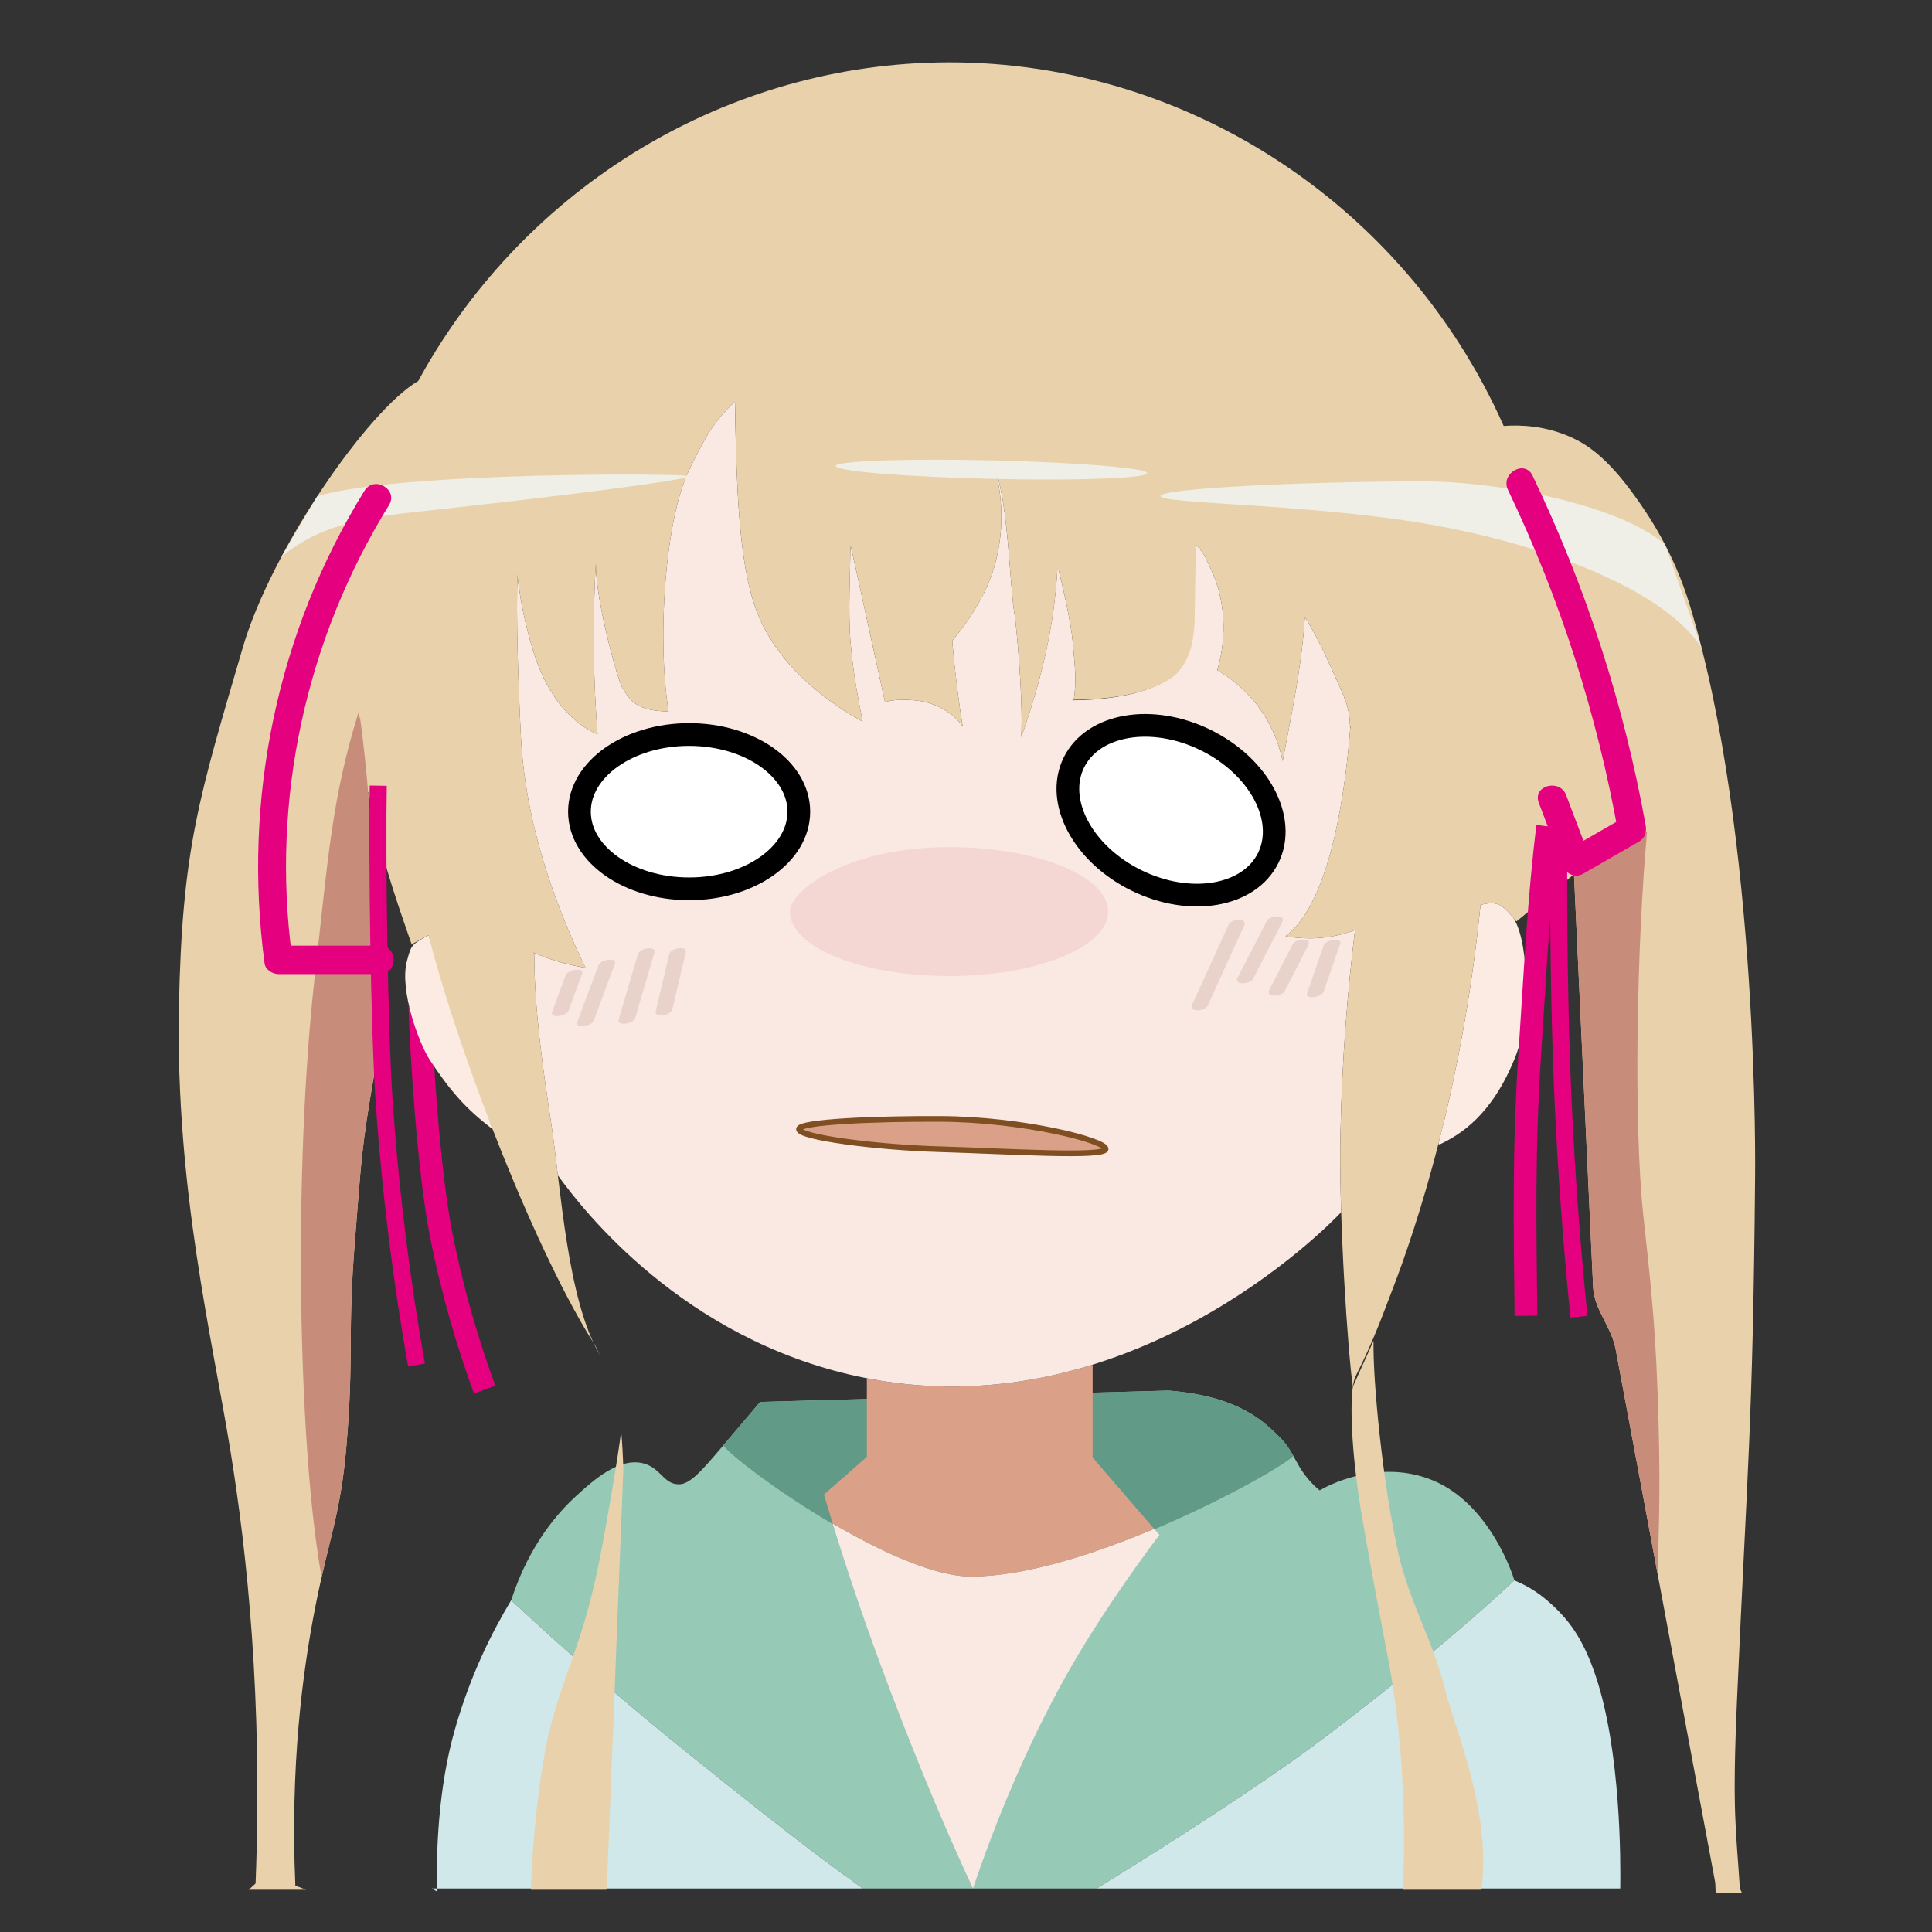 <?xml version="1.0" encoding="utf-8"?>
<!-- Generator: Adobe Illustrator 21.0.0, SVG Export Plug-In . SVG Version: 6.00 Build 0)  -->

<svg version="1.1" 
	xmlns="http://www.w3.org/2000/svg" xmlns:xlink="http://www.w3.org/1999/xlink" 
	x="0px" y="0px" 
	viewBox="0 0 340.16 340.16" 
	style="enable-background:new 0 0 340.16 340.16;" xml:space="preserve">

<rect x="0" y="0" width="340.16" height="340.16" fill="#333333" stroke="none"/>

<style type="text/css">
	.st0{fill:#97C9B7;}
	.st1{fill:#D0E8EA;}
	.st2{fill:#619A87;}
	.st3{fill:#FAE8E3;}
	.st4{fill:#DAA188;}
	.st5{
		fill:none;
		stroke:#E4007F;
		stroke-width:4;
		stroke-miterlimit:10;
	}
	.st6{fill:#FCEBE2;}
	.st7{fill:#F4D7D3;}
	.st8{
		fill:#DAA188;
		stroke:#7F4F21;
		stroke-miterlimit:10;
	}
	.st9{fill:#E8D2CA;}
	.st10{
		fill:#FFFFFF;
		stroke:#000000;
		stroke-width:4;
		stroke-miterlimit:10;
	}
	.st11{fill:#E9D2AB;}
	.st12{fill:#EFEFE7;}
	.st13{fill:#C88D7A;}
	.st14{
		fill:none;
		stroke:#E4007F;
		stroke-width:3;
		stroke-miterlimit:10;
	}
	.st15{fill:#E4007F;}
	.st16{display:none;}
	.st17{display:inline;}
	.st18{
		fill:none;
		stroke:#E4007F;
		stroke-width:0.75;
		stroke-miterlimit:10;
	}
	.st19{
		fill:none;
		stroke:#D70051;
		stroke-miterlimit:10;
	}
</style>


<g id="上色">
	<g id="衣服_1_">
		<path id="卫衣" class="st0" d="M151.936,332.515l-0.014-0.01l41.141-0.005c10.266-6.28,28.818-18.015,40.188-26.625
			c12.054-9.128,24.141-18.984,33.364-27.626c-0.199-0.909-4.337-13.437-14.28-17.583c-9.75-4.065-19.135,1.22-19.983,1.739
			l0.001,0.002c-0.401-0.322-0.797-0.678-1.185-1.074c-3.233-3.303-3.104-5.635-6-8.429c-2.427-2.342-6.75-7.07-19.417-8.07
			l-71.917,1.999c-3.362,3.97-5.543,6.54-6.5,7.667c-3.876,4.566-5.855,6.848-7.833,6.833c-2.658-0.02-3.151-2.841-6.167-3.667
			c-4.313-1.181-8.955,3.046-11.833,5.667c-2.989,2.721-8.271,8.417-11.5,18.417c9.533,8.876,20.019,18.029,31.5,27.25
			c10.149,8.151,21.57,17.298,31.125,24"/>
		<g id="外套">
			<path class="st1" d="M76.875,333c-0.015-6.808,0.182-17.944,3.25-28.625c2.798-9.738,6.554-17.09,9.875-22.625
				c9.533,8.876,20.019,18.029,31.5,27.25c9.901,7.952,21.013,16.852,30.422,23.505l0.014-0.005H76"/>
			<path class="st1" d="M193.063,332.5h92.206c0.072-4.53,0.149-24.286-4.394-37.625c-1.805-5.3-3.866-8.545-6.375-11.125
				c-3.129-3.219-5.652-4.577-7.886-5.501c-9.223,8.641-21.31,18.497-33.364,27.626C221.881,314.485,203.329,326.22,193.063,332.5z"
				/>
		</g>
		<path id="卫衣-暗部" class="st2" d="M205.75,244.834c12.667,1,16.99,5.728,19.417,8.07c1.23,1.187,1.914,2.291,2.542,3.421
			c-2.037,2.435-35.975,21.323-56.709,21.342c-13.51,0.013-40.586-19.323-43.667-23.167c0.957-1.127,3.138-3.697,6.5-7.667
			L205.75,244.834z"/>
	</g><!-- 衣服_1_ END -->
	
	<g id="脖子_1_">
		<path id="胸-亮部" class="st3" d="M204.135,270.227c-5.203,6.936-11.395,15.876-16.135,24.273
			c-7.495,13.274-13.136,27.408-16.688,38c-5.39-11.483-11.242-25.772-16.313-39.5c-3.149-8.526-5.93-16.797-8.39-24.762
			l-0.001,0.004c8.509,4.987,17.978,9.34,24.391,9.334c9.42-0.009,21.565-3.912,32.206-8.398l0-0.001l0.865,1.002"/>
		<path id="脖子-暗部" class="st4" d="M192.375,240.444v16.181l10.831,12.552l0,0.001c-10.641,4.486-22.786,8.389-32.206,8.398
			c-6.413,0.006-15.882-4.348-24.391-9.334l0.001-0.004c-0.528-1.71-1.042-3.406-1.541-5.087l-0.002-0.009l7.558-6.642
			c0,0,0-13.834,0-13.833c14.591,2.838,28.046,1.228,39.701-2.379"/>
	</g><!-- 脖子_1_ END -->
	
	<g id="脸及五官">
		<path id="左头饰-丝带_x23_2" class="st5" d="M73.926,177.188c0.248,8.51,1.55,29.036,3.741,40.146
			c2.071,10.503,4.851,19.671,7.667,27.333"/>
		
		<g id="耳朵">
			<path id="左耳" class="st6" d="M75.446,164.643c-2.946,1.69-3.018,1.596-3.808,4.607c-1.333,5.083,2.139,14.5,4.034,17.367
				c3.53,5.342,6.208,8.499,11.049,12.19L75.446,164.643z"/>
			<path id="右耳" class="st6" d="M253.497,201.488c3.497-1.678,9.181-5.003,13.336-15.488c2.885-7.281,2.229-21.469-0.674-24.749
				c-1.745-1.972-2.66-2.689-5.493-1.918c-1.645,16.518-4.512,30.772-7.417,42.091"/>
		</g>
		
		<path id="脸_1_" class="st3" d="M226.333,164.833c8.232-6.124,10.673-26.948,11.44-37.113l-0.066,0.844
			c0-4.314-0.981-5.727-3.666-11.689c-1.484-3.295-2.727-5.746-4.3-8.23l0.008-0.131c-0.547,9.082-2.636,18.564-3.917,25.486
			c-0.464-2.247-1.654-6.44-5-10.5c-2.284-2.771-4.756-4.49-6.5-5.5c0.717-2.477,2.473-9.79-1-17.5
			c-1.419-3.15-1.318-2.87-2.79-4.659l-0.052-0.002c-0.107,4.243-0.267,8.905-0.484,13.91c-0.24,2.646-0.364,5.285-2.5,8.167
			c-0.735,0.991-1.956,2.153-5.667,3.5c-2.704,0.982-7.432,1.869-13.103,1.877l0.326-0.083c0.497-3.395,0.233-5.59-0.23-10.544
			c-0.301-3.216-1.82-9.903-2.456-12.333l-0.189-0.336c-0.078,1.306-0.181,2.641-0.313,4.002
			c-0.996,10.258-3.762,19.269-6.063,25.792c0.367-7.025-0.896-19.938-1.188-21.667c-0.879-5.211-1.064-19.25-3.375-25.375
			c0.771,2.942,2.058,9.517-0.25,17.25c-1.662,5.567-5.474,10.641-7.343,12.813l-0.023-0.271c0.48,5.852,1.268,11.821,1.865,15.375
			c-0.139-0.264-1.967-3.049-6.326-4.25c-2.328-0.641-6.44-0.575-7.341,0c0,0-5.958-27.375-6.083-27.625
			c-0.047,4.258-0.435,11.8-0.021,16.771c0.471,5.652,1.253,9.569,2.146,14.229c-5.236-2.884-14.589-9.183-18.5-19.042
			c-2.25-5.672-3.25-13.875-3.688-25.688c-0.108-2.927-0.224-7.24-0.288-12.187l-0.048,0.601c-3.447,3.394-4.713,5.205-8.018,12.024
			c-4.333,8.938-5.646,30.063-3.615,42.5c-5.688,0-6.875-2.063-8.156-4.188c-0.81-1.344-4.656-15.156-4.656-21.719l0.023-0.509
			c-0.696,11.096-0.403,21.573,0.274,30.447c-4.281-1.906-8.007-5.852-10.484-12.235c-1.508-3.886-3.113-10.528-3.625-15.861
			l0.014-0.56c-0.235,8.561,0.084,18.556,0.6,28.999c0.836,16.92,7.158,32.043,11.375,40.76c-2.293-0.347-5.677-1.134-9.158-2.661
			l0.137,0.109c0,10.083,1.612,20.899,2.994,30.021c0.399,2.632,0.764,5.741,1.165,9.084c4.524,6.273,22.06,28.758,52.778,35.395
			c47.185,10.194,82.891-26.534,84.969-28.729l0.173-0.006c-0.152-4.785-0.217-9.444-0.142-13.431
			c0.255-13.516,1.266-25.963,2.667-37.167l0.637,0.477c-0.763,0.314-1.587,0.606-2.47,0.857
			C232.292,165.624,228.422,165.212,226.333,164.833z"/>
		
		<path id="鼻子" class="st7" d="M195.111,160.5c0,6.267-12.543,11.348-28.016,11.348s-28.016-5.081-28.016-11.348
			c0-3.6,9.876-11.348,28.016-11.348C182.568,149.152,195.111,154.233,195.111,160.5z"/>
		
		<path id="嘴" class="st8" d="M140.667,198.807c0.013-1.325,13.712-1.854,24.833-1.807c14.702,0.063,29.226,3.822,29.167,5.297
			c-0.06,1.498-17.191,0.393-29.333,0.036C154.095,202.003,140.653,200.221,140.667,198.807z"/>
		
		<g id="腮红">
			<g>
				<g>
					<path class="st9" d="M117.827,167.986c-0.792,3.347-1.583,6.694-2.375,10.042c-0.287,1.214,2.651,0.804,2.913-0.304
						c0.792-3.347,1.583-6.694,2.375-10.042C121.027,166.467,118.089,166.877,117.827,167.986L117.827,167.986z"/>
				</g>
			</g>
			<g>
				<g>
					<path class="st9" d="M112.322,167.986c-1.135,3.847-2.269,7.694-3.404,11.542c-0.344,1.166,2.591,0.789,2.913-0.304
						c1.135-3.847,2.269-7.694,3.404-11.542C115.58,166.515,112.645,166.892,112.322,167.986L112.322,167.986z"/>
				</g>
			</g>
			<g>
				<g>
					<path class="st9" d="M105.364,169.944c-1.246,3.347-2.492,6.694-3.737,10.042c-0.408,1.097,2.516,0.762,2.913-0.304
						c1.246-3.347,2.492-6.694,3.737-10.042C108.686,168.542,105.761,168.878,105.364,169.944L105.364,169.944z"/>
				</g>
			</g>
			<g>
				<g>
					<path class="st9" d="M99.579,171.715c-0.792,2.167-1.583,4.333-2.375,6.5c-0.403,1.104,2.523,0.765,2.913-0.304
						c0.792-2.167,1.583-4.333,2.375-6.5C102.895,170.307,99.969,170.646,99.579,171.715L99.579,171.715z"/>
				</g>
			</g>
			<g>
				<g>
					<path class="st9" d="M233.056,166.464c-0.976,2.813-1.953,5.625-2.929,8.438c-0.389,1.12,2.54,0.772,2.913-0.304
						c0.976-2.813,1.953-5.625,2.929-8.438C236.358,165.04,233.429,165.388,233.056,166.464L233.056,166.464z"/>
				</g>
			</g>
			<g>
				<g>
					<path class="st9" d="M216.336,162.768c-2.15,4.715-4.3,9.43-6.45,14.145c-0.626,1.373,2.277,1.162,2.728,0.173
						c2.15-4.715,4.3-9.43,6.45-14.145C219.69,161.569,216.787,161.78,216.336,162.768L216.336,162.768z"/>
				</g>
			</g>
			<g>
				<g>
					<path class="st9" d="M223.053,162.128c-1.722,3.347-3.444,6.694-5.167,10.042c-0.683,1.328,2.231,1.139,2.728,0.173
						c1.722-3.347,3.444-6.694,5.167-10.042C226.464,160.974,223.55,161.162,223.053,162.128L223.053,162.128z"/>
				</g>
			</g>
			<g>
				<g>
					<path class="st9" d="M227.614,166.226c-1.382,2.701-2.763,5.403-4.145,8.104c-0.68,1.33,2.233,1.141,2.728,0.173
						c1.382-2.701,2.763-5.403,4.145-8.104C231.022,165.069,228.109,165.258,227.614,166.226L227.614,166.226z"/>
				</g>
			</g>
		</g>
		
		<g id="眼睛">
			<ellipse id="左眼" class="st10" cx="121.333" cy="142.91" rx="19.312" ry="13.585"/>
			
				<ellipse id="右眼" transform="matrix(0.439 -0.898 0.898 0.439 -12.456 265.294)" class="st10" cx="206.291" cy="142.625" rx="13.783" ry="19.069"/>
		</g>
	</g><!-- 脸及五官 END -->
	
	<g id="头发及发饰">
		<path id="头发_1_" class="st11" d="M64.823,139.47c1.548,17.867,2.431,41.848,1.177,49.03
			c-2.438,13.963-2.346,15.612-3.5,29.833c-1.364,16.812-0.136,20.031-1.5,36.167c-1.031,12.197-3.069,16.129-5.5,28.5
			c-2.227,11.335-4.41,27.851-3.5,49l1.885,0.719H43.802L45,331.625c1.278-32.545-1.534-58.343-4.417-76.125
			c-3.262-20.117-9.675-46.28-9.083-78c0.528-28.317,3.64-37.408,11.25-63.5c4.997-17.132,22-41.75,30.892-46.922l-0.527,0.977
			C91.318,33.815,126.508,11.806,165,11c42.651-0.893,82.142,24.399,99.75,64c2.723-0.203,7.376-0.149,12.25,2.167
			c2.463,1.17,5.977,3.39,10.833,10.167c2.108,2.941,6.731,9.506,9.667,19.167c12.344,40.624,11.512,100.833,11.512,100.833
			c-0.369,43.339-1.42,51.917-3.179,91.917c-0.879,19.981-0.172,22.609,0.5,33.25l0.365,0.781h-4.625L302,331.5
			c-5.826-31.207-11.651-62.414-17.477-93.621c-0.69-4.212-3.748-7.062-4.023-11.129l-3.375-72.813l-10.105,8.277l-0.342-0.225
			c-0.164-0.286-0.336-0.533-0.518-0.738c-1.745-1.972-2.66-2.689-5.493-1.918l0.022-0.222c-0.007,0.074-0.015,0.148-0.022,0.222
			c-3.619,36.327-13.142,61.701-16,69c-0.816,2.084-2.644,7.38-6,14c-0.202,0.399-0.36,1.018-0.475,1.821
			c-0.877-5.988-2.466-29.448-2.192-43.988c0.255-13.516,1.266-25.963,2.667-37.167l0,0.728c-0.579,0.219-1.19,0.423-1.833,0.605
			c-4.541,1.29-8.411,0.879-10.5,0.5c8.213-6.11,10.661-26.85,11.435-37.041l-0.072-0.005c-0.118-3.732-1.137-5.323-3.654-10.912
			c-1.484-3.295-2.727-5.746-4.3-8.23l0.006-0.101c-0.549,9.073-2.636,18.541-3.915,25.456c-0.464-2.247-1.654-6.44-5-10.5
			c-2.284-2.771-4.756-4.49-6.5-5.5c0.717-2.477,2.473-9.79-1-17.5c-1.419-3.15-1.318-2.87-2.79-4.659l-0.21,13.825
			c-0.24,2.646-0.364,5.285-2.5,8.167c-0.735,0.991-1.956,2.153-5.667,3.5c-2.704,0.982-7.432,1.869-13.103,1.877
			c0.497-3.395,0.233-5.59-0.23-10.544c-0.301-3.216-1.82-9.903-2.456-12.333l-0.209-0.013c-0.075,1.203-0.172,2.43-0.294,3.68
			c-0.996,10.258-3.762,19.269-6.063,25.792c0.367-7.025-0.896-19.938-1.188-21.667c-0.879-5.211-1.064-19.25-3.375-25.375
			c0.771,2.942,2.058,9.517-0.25,17.25c-1.662,5.567-5.474,10.641-7.343,12.812c0.482,5.765,1.254,11.605,1.843,15.104
			c-0.139-0.264-1.967-3.049-6.326-4.25c-2.328-0.641-6.44-0.575-7.341,0c0,0-5.958-27.375-6.083-27.625
			c-0.047,4.258-0.435,11.8-0.021,16.771c0.471,5.652,1.253,9.569,2.146,14.229c-5.236-2.884-14.589-9.183-18.5-19.042
			c-2.25-5.672-3.25-13.875-3.688-25.688c-0.104-2.808-0.215-6.892-0.28-11.587l-0.056,0.001c-3.447,3.394-4.713,5.205-8.018,12.024
			c-4.333,8.938-5.646,30.063-3.615,42.5c-5.688,0-6.875-2.063-8.156-4.188c-0.81-1.344-4.656-15.156-4.656-21.719l0.02-0.467
			c-0.693,11.08-0.4,21.542,0.277,30.405c-4.281-1.906-8.007-5.852-10.484-12.235c-1.508-3.886-3.113-10.528-3.625-15.861
			l0.007-0.282c-0.22,8.499,0.097,18.391,0.607,28.721c0.836,16.92,7.158,32.043,11.375,40.76c-2.315-0.35-5.741-1.149-9.257-2.704
			l0.236,0.152c0,10.083,1.612,20.899,2.994,30.021c1.696,11.195,2.791,31.024,8.577,40.751l-0.852-1.73
			c-9.909-15.353-23.624-49.847-29.342-72.231l0.007-0.001l-3.042,1.667l0.095,0.024c-3.133-8.975-5.863-16.929-7.567-26.873"/>
		
		<path id="左-长发刘海" class="st11" d="M106.75,332.719H93.49l0-0.219c0.374-11.597,1.975-22.978,3.51-28.833
			c2.347-8.949,5.347-14.216,8-26.333c1.363-6.225,4.035-22.093,4.362-25.37c0.181,1.905,0.306,4.097,0.388,6.703
			c-0.958,24.319-1.917,48.639-2.875,72.958"/>
		
		<path id="右-长发刘海" class="st11" d="M238.192,244.154c-0.602,4.227-0.003,13.562,1.621,22.929
			c2.409,13.895,4.058,22.012,4.813,26.167c1.616,8.893,3.133,23.135,2.375,39.25l0,0.219h13.832l0.001-0.219
			c1.793-13.667-4.83-28.438-6.583-35.678c-1.833-7.572-6.144-14.835-8.083-23.489c-2.745-12.251-4.481-30.4-4.333-37.25"/>
		
		<g id="高光">
			<path class="st12" d="M55.873,87.358c14.669-4.358,65.44-4.014,65.46-3.524c0.025,0.598-20.111,3.27-48.833,6.375
				c-12.333,1.333-17.726,3.65-22.93,7.78L55.873,87.358z"/>
			<path class="st12" d="M293.132,95.841c-8.087-6.985-29.299-11.119-42.838-11.091c-21.209,0.043-45.998,1.259-45.961,2.583
				c0.041,1.489,29.483,1.325,51,5.667c18.583,3.75,37.667,11.083,44.252,21.022L293.132,95.841z"/>
			
				<ellipse transform="matrix(0.023 -1 1 0.023 87.798 255.363)" class="st12" cx="174.583" cy="82.75" rx="1.625" ry="27.417"/>
		</g>
		
		<g id="阴影">
			<path class="st13" d="M63.082,125.563c-4.719,15.18-5.362,26.128-7.582,45.603c-4,35.083-2.948,84.251,1.128,106.5
				c1.926-8.499,3.505-12.911,4.372-23.167c1.364-16.135,0.136-19.354,1.5-36.167c1.154-14.222,1.062-15.871,3.5-29.833
				c1.595-9.139-0.269-45.474-2.56-61.807"/>
			<path class="st13" d="M276.461,154.339L290,146.333c-1.819,20.03-2.417,51.25-0.667,67.667c1.03,9.661,2.013,17.533,2.5,30.834
				c0.611,16.708,0.25,22.832,0.018,32.302c-2.443-13.086-4.886-26.172-7.329-39.258c-0.69-4.212-3.748-7.062-4.023-11.129
				l-3.375-72.813"/>
		</g>
		
		<g id="右头饰">
			<path class="st5" d="M268.667,231.667c-0.157-14.893-0.454-29.159,0.667-46c0.879-13.207,1.642-28.279,3.167-40.167"/>
			<path class="st14" d="M278,231.833c-1.241-12.287-2.221-25.249-2.833-38.833c-0.616-13.67-0.845-32.497-0.709-44.917"/>
			<g>
				<g>
					<path class="st15" d="M265.508,86.262c9.186,19.178,15.667,39.474,19.415,60.403c0.383-0.941,0.766-1.882,1.149-2.823
						c-3.278,1.889-6.556,3.778-9.833,5.667c1.224,0.498,2.448,0.996,3.673,1.494c-1.389-3.667-2.778-7.333-4.167-11
						c-1.129-2.98-5.964-1.688-4.821,1.329c1.389,3.667,2.778,7.333,4.167,11c0.566,1.494,2.168,2.361,3.673,1.494
						c3.278-1.889,6.556-3.778,9.833-5.667c1.03-0.593,1.346-1.723,1.149-2.823c-3.826-21.363-10.545-42.027-19.919-61.597
						C268.436,80.837,264.123,83.371,265.508,86.262L265.508,86.262z"/>
				</g>
			</g>
		</g>
		
		<g id="左头饰">
			<path class="st14" d="M66.596,138.333c-0.209,11.854,0.116,42.345,1.071,56c1.169,16.728,3.208,32.122,5.667,46"/>
			<g>
				<g>
					<path class="st15" d="M64.175,86.405c-15.384,24.872-21.478,54.307-17.585,83.26c0.143,1.067,1.422,1.835,2.411,1.835
						c5.964,0,11.927,0,17.891,0c3.217,0,3.223-5,0-5c-5.964,0-11.927,0-17.891,0c0.804,0.612,1.607,1.224,2.411,1.835
						c-3.709-27.588,2.458-55.765,17.081-79.407C70.189,86.184,65.866,83.67,64.175,86.405L64.175,86.405z"/>
				</g>
			</g>
		</g>
	
	</g><!-- 头发及发饰 END -->

</g><!-- 上色 END -->


<g id="描边" class="st16">
	<g id="衣服" class="st17">
		<path class="st18" d="M108.125,258.75c7.778,11.427,16.806,23.596,27.25,36.125c11.313,13.571,24.104,27.323,34.705,37.625"/>
		<path class="st18" d="M90,281.75c9.533,8.876,20.019,18.029,31.5,27.25c10.149,8.151,21.57,17.298,31.125,24"/>
		<path class="st18" d="M243,266c-9.978,10.035-26.346,25.897-37.625,36.25c-11.067,10.158-24.64,21.316-35.295,30.25"/>
		<path class="st18" d="M266.614,278.249c-9.223,8.641-21.31,18.497-33.364,27.626c-11.369,8.61-29.921,20.345-40.188,26.625"/>
		<line class="st18" x1="142.312" y1="325.418" x2="142.312" y2="332.5"/>
		<line class="st18" x1="204.419" y1="325.418" x2="204.419" y2="332.5"/>
		<path class="st18" d="M90,281.75c-3.321,5.535-7.077,12.887-9.875,22.625c-3.068,10.681-3.265,21.817-3.25,28.625"/>
		<line class="st18" x1="84.125" y1="303.875" x2="85.5" y2="332.5"/>
		<path class="st18" d="M85.5,290.123c1.257,3.178,4.1,13.477,5,17.252c3.082,12.926,1.99,17,2.99,25.125"/>
		<path class="st18" d="M266.614,278.249c2.235,0.924,4.757,2.282,7.886,5.501c2.509,2.58,4.57,5.825,6.375,11.125
			c4.543,13.339,4.466,33.095,4.394,37.625"/>
		<path class="st18" d="M259.813,314.313c2.276-3.214,5.018-9.459,7.021-16.313c1.971-6.743,2.216-14.764,2.047-18.669"/>
		<line class="st18" x1="266.614" y1="332.5" x2="265.466" y2="302.263"/>
		<polyline class="st18" points="265.466,315.833 274.333,322 271.833,332.5 		"/>
		<path class="st18" d="M232.351,262.405c0.847-0.519,10.232-5.804,19.983-1.739c9.943,4.145,14.082,16.674,14.28,17.583"/>
		<path class="st18" d="M205.75,244.834c12.667,1,16.99,5.728,19.417,8.07c2.896,2.794,2.767,5.126,6,8.429
			c3.837,3.919,8.441,3.969,11.833,4.667"/>
		<line class="st18" x1="152.626" y1="246.311" x2="133.833" y2="246.833"/>
		<line class="st18" x1="205.75" y1="244.834" x2="192.375" y2="245.206"/>
		<path class="st18" d="M133.833,246.833c-3.362,3.97-5.543,6.54-6.5,7.667c-3.876,4.566-5.855,6.848-7.833,6.833
			c-2.658-0.02-3.151-2.841-6.167-3.667c-4.313-1.181-8.955,3.046-11.833,5.667c-2.989,2.721-8.271,8.417-11.5,18.417"/>
	</g><!-- 衣服 END -->
	
	<g id="头" class="st17">
		<path id="下巴" class="st18" d="M98.222,206.938c4.524,6.273,22.06,28.758,52.778,35.395
			c47.185,10.194,82.891-26.534,84.969-28.729"/>
		<path class="st19" d="M71,72.25C88.489,35.621,124.958,11.838,165,11c42.651-0.893,82.142,24.399,99.75,64"/>
		<path class="st19" d="M73.642,67.078C64.75,72.25,47.747,96.868,42.75,114c-7.61,26.092-10.722,35.183-11.25,63.5
			c-0.591,31.72,5.822,57.883,9.083,78c2.883,17.782,5.694,43.58,4.417,76.125"/>
		<path class="st19" d="M264.75,75c2.723-0.203,7.376-0.149,12.25,2.167c2.463,1.17,5.977,3.39,10.833,10.167
			c2.108,2.941,6.731,9.506,9.667,19.167c12.344,40.624,11.512,100.833,11.512,100.833c-0.369,43.339-1.42,51.917-3.179,91.917
			c-0.879,19.981-0.172,22.609,0.5,33.25"/>
		<path class="st19" d="M302,331.5c-5.826-31.207-11.651-62.414-17.477-93.621c-0.69-4.212-3.748-7.062-4.023-11.129l-3.375-72.813"
			/>
		<path class="st19" d="M52,332c-0.91-21.149,1.273-37.665,3.5-49c2.431-12.371,4.469-16.303,5.5-28.5
			c1.364-16.135,0.136-19.354,1.5-36.167c1.154-14.222,1.062-15.871,3.5-29.833c1.595-9.139-0.269-45.474-2.56-61.807"/>
		<path class="st19" d="M393.5,206"/>
		<path class="st19" d="M70.875,73.958"/>
		<path class="st19" d="M70,91c-1.7,15.559-0.48,41.896,3.5,64.813c3.625,20.875,19.944,63.496,31.281,81.063
			c3.344,6.667,4.594,9.958,4.969,21.792c-0.958,24.319-1.917,48.639-2.875,72.958"/>
		<path class="st19" d="M84.5,161.125c0.898,0.958,1.933,1.933,3.125,2.875c5.205,4.115,11.755,5.825,15.458,6.385"/>
		<path class="st19" d="M93,83c-2.517,10.089-2.23,27.615-1.292,46.625c0.836,16.92,7.158,32.043,11.375,40.76"/>
		<path class="st19" d="M94.063,167.833c0,10.083,1.612,20.899,2.994,30.021c1.696,11.195,2.791,31.024,8.577,40.751"/>
		<path class="st19" d="M71,72.25c-2.101,7.425-8.019,35.426-7.917,45c0.24,22.432,4.287,34.389,9.417,49.083"/>
		<line class="st19" x1="72.405" y1="166.31" x2="75.446" y2="164.643"/>
		<path class="st19" d="M109.362,251.964c-0.327,3.277-2.999,19.144-4.362,25.369c-2.653,12.117-5.653,17.385-8,26.333
			c-1.535,5.855-3.137,17.236-3.51,28.833"/>
		<path class="st19" d="M246.833,51.333c4.626,10.889,9.255,24.433,12.333,40.333c5.463,28.212,3.245,50.146,1.5,67.667
			c-3.619,36.327-13.142,61.701-16,69c-0.816,2.084-2.644,7.38-6,14c-1.268,2.501-0.786,13.604,1.146,24.75
			c2.409,13.895,4.058,22.012,4.813,26.167c1.616,8.893,3.133,23.135,2.375,39.25"/>
		<path class="st19" d="M264.75,75c1.917,5.229,1.497,17.94,3,28.75c1.299,9.346,2.662,13.87,3.5,19
			c1.478,9.049,1.984,21.605-4.23,39.465"/>
		<line class="st19" x1="267.02" y1="162.215" x2="277.125" y2="153.938"/>
		<path class="st19" d="M241.833,236.083c-0.147,6.85,1.588,24.999,4.333,37.25c1.939,8.654,6.25,15.917,8.083,23.489
			c1.753,7.241,8.376,22.011,6.583,35.678"/>
		<path class="st19" d="M238.667,163c-1.401,11.203-2.412,23.651-2.667,37.167c-0.274,14.539,1.315,38,2.193,43.988"/>
		<path class="st19" d="M244.5,160.5c-1.556,1.181-4.132,2.829-7.667,3.833c-4.541,1.29-8.411,0.879-10.5,0.5"/>
		<path class="st18" d="M226.333,164.833c9.083-6.757,11.115-31.411,11.629-39.896c0.704-11.625,0.933-40.5-1.629-54.938"/>
		<path class="st18" d="M91.094,101.186c0.512,5.333,2.116,11.975,3.625,15.861c2.478,6.382,6.203,10.328,10.484,12.235"/>
		<path class="st18" d="M104.906,99.344c0,6.563,3.846,20.375,4.656,21.719c1.281,2.125,2.469,4.188,8.156,4.188"/>
		<path class="st18" d="M107.625,75.875c-1.146,6.653-2.085,13.97-2.625,21.875c-0.786,11.497-0.496,22.369,0.203,31.531"/>
		<path class="st18" d="M130,40.5c-0.999,13.478-0.625,33.385-0.313,41.813c0.438,11.813,1.438,20.016,3.688,25.688
			c3.911,9.859,13.264,16.157,18.5,19.042"/>
		<path class="st18" d="M149.75,96.042c-0.047,4.258-0.435,11.8-0.021,16.771c0.471,5.652,1.253,9.569,2.146,14.229"/>
		<path class="st18" d="M149.54,96.5"/>
		<path class="st18" d="M149.75,96.042c0.125,0.25,6.083,27.625,6.083,27.625"/>
		<path class="st18" d="M155.833,123.667c0.9-0.575,5.012-0.641,7.341,0c4.359,1.201,6.187,3.986,6.326,4.25"/>
		<path class="st18" d="M169.5,127.917c-0.967-5.751-2.432-17.829-2.285-25.5c0.26-13.585,3.017-24.868,5.75-33"/>
		<path class="st18" d="M167.657,112.813c1.869-2.171,5.681-7.246,7.343-12.813c2.308-7.733,1.021-14.308,0.25-17.25"/>
		<path class="st18" d="M185.875,83.25c0.561,5.783,0.771,12.816,0,20.75c-0.996,10.258-3.762,19.269-6.063,25.792"/>
		<path class="st18" d="M175.25,82.75c2.311,6.125,2.496,20.164,3.375,25.375c0.292,1.729,1.554,14.642,1.188,21.667"/>
		<path class="st18" d="M205.5,58.167c1.303,1.853,2.907,4.589,4,8.167c0.654,2.139,0.99,4.139,1.167,6.167
			c0.484,5.56,0.45,19.138-0.333,37.167"/>
		<path class="st18" d="M186.377,100.333c0.636,2.43,2.155,9.118,2.456,12.333c0.463,4.953,0.727,7.148,0.23,10.544"/>
		<path class="st18" d="M189.063,123.21c5.671-0.008,10.399-0.895,13.103-1.877c3.711-1.347,4.932-2.509,5.667-3.5
			c2.136-2.882,2.26-5.521,2.5-8.167"/>
		<path class="st18" d="M214.333,118c1.744,1.01,4.216,2.729,6.5,5.5c3.346,4.06,4.536,8.253,5,10.5"/>
		<path class="st18" d="M229.742,108.645c1.573,2.484,2.815,4.934,4.3,8.23c2.685,5.962,3.666,7.375,3.666,11.689"/>
		<path class="st18" d="M228.833,80c0.875,7.72,1.387,16.758,1,26.833c-0.368,9.58-2.64,19.816-4,27.167"/>
		<path class="st18" d="M210.544,95.841c1.471,1.789,1.37,1.508,2.79,4.659c3.473,7.71,1.717,15.023,1,17.5"/>
		<path class="st18" d="M75.446,164.643c-2.946,1.69-3.018,1.596-3.808,4.607c-1.333,5.083,2.139,14.5,4.034,17.367
			c3.53,5.342,6.208,8.499,11.049,12.19"/>
		<path class="st18" d="M260.667,159.333c2.833-0.771,3.748-0.054,5.493,1.918c2.903,3.28,3.559,17.468,0.674,24.749
			c-4.155,10.486-9.839,13.81-13.336,15.488"/>
		<path class="st18" d="M117.719,125.25c-2.031-12.438-0.719-33.563,3.615-42.5c3.306-6.818,4.572-8.629,8.018-12.024"/>
	</g><!-- 头 END -->
	
	<g id="脖子" class="st17">
		<path class="st18" d="M143.667,258.333C146.791,269.275,150.523,280.88,155,293c5.07,13.728,10.922,28.017,16.313,39.5"/>
		<path class="st18" d="M207.375,266c-5.671,7.235-13.6,18.272-19.375,28.5c-7.495,13.274-13.136,27.408-16.688,38"/>
		<polyline class="st18" points="145.067,263.142 152.625,256.5 152.625,242.666 		"/>
		<polyline class="st18" points="204.071,270.179 192.375,256.625 192.375,240.444 		"/>
	</g><!-- 脖子 END -->

</g><!-- 描边 END -->

</svg>
